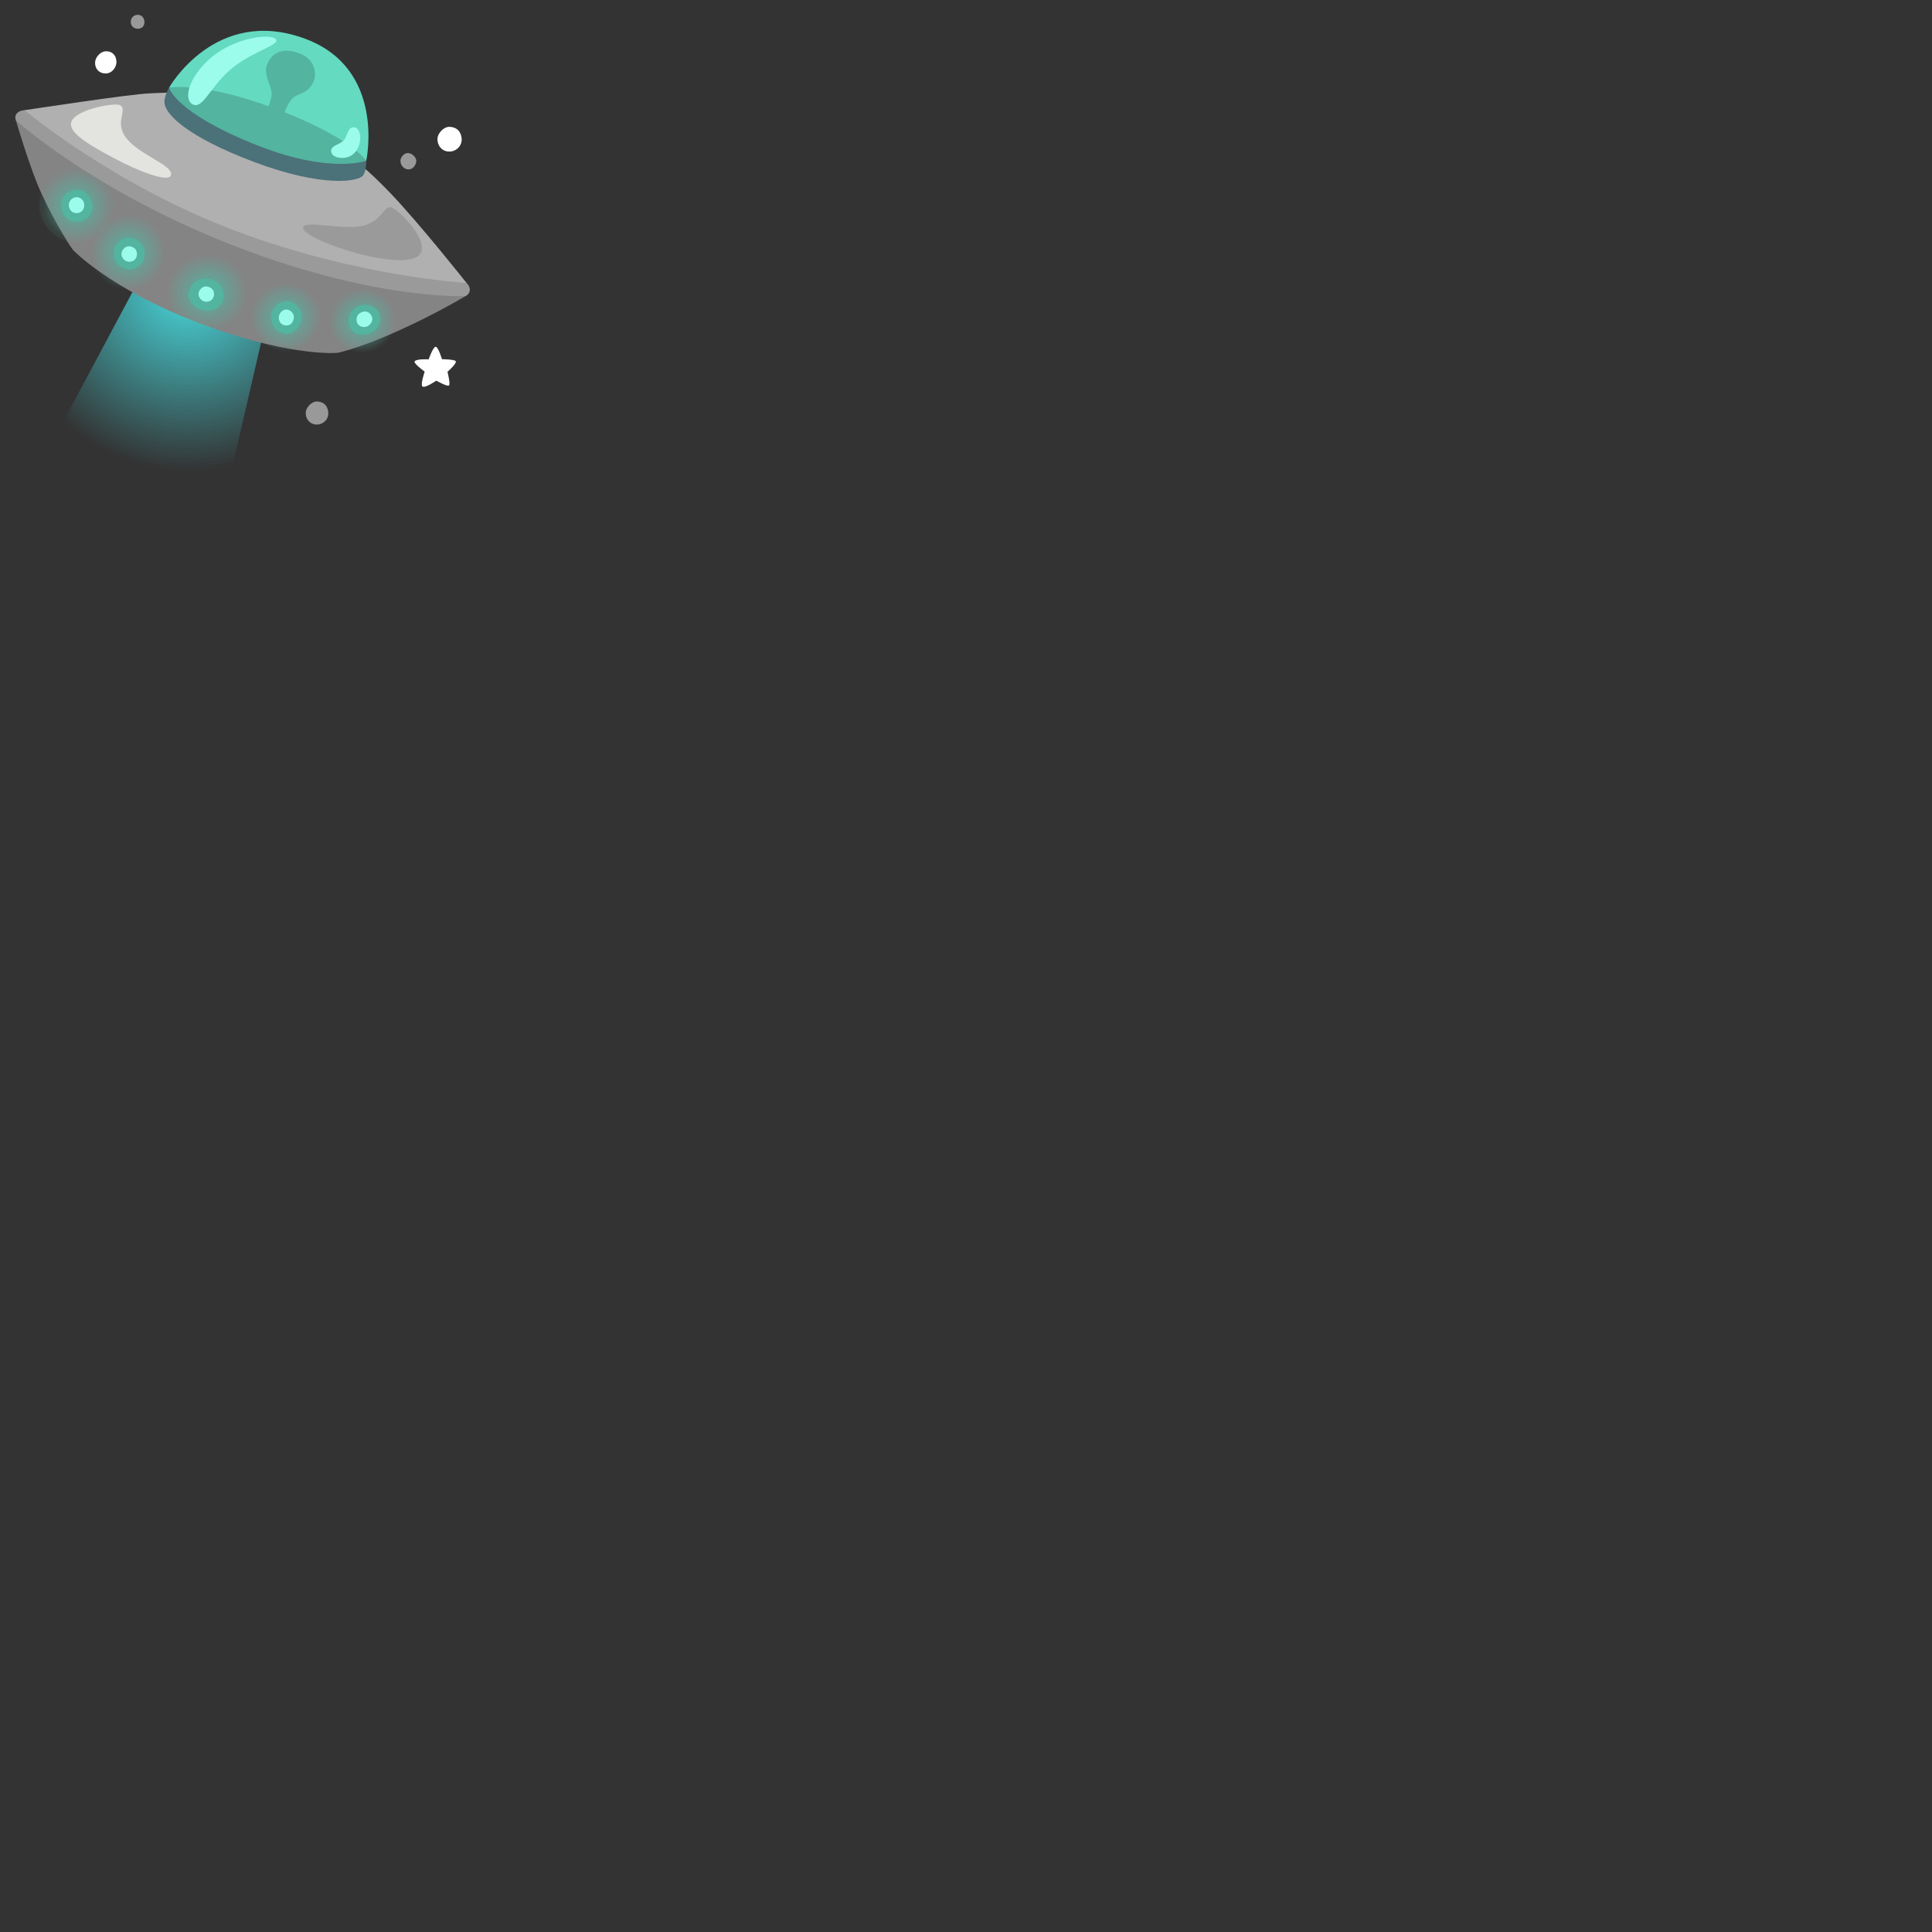 <svg xmlns="http://www.w3.org/2000/svg" version="1.1" viewBox="0 0 512 512" fill="currentColor"><rect x="0" y="0" width="512" height="512" fill="#333333" stroke="none"/><path fill="#FFF" d="M106.13 42.46c-.07 1.32.89 2.47 2.24 2.43c1.2-.04 1.99-1.41 1.95-2.3s-1.08-1.97-2.14-2.03c-1.05-.08-2 1.1-2.05 1.9m-70.96-38c-.84.93-.57 2.31.21 2.82s1.95.46 2.52-.24c.51-.63.57-1.89-.21-2.67c-.67-.68-1.98-.51-2.52.09" opacity=".5"/><path fill="#FFF" d="M113.6 95.23s1.15-3.3 1.84-3.34c.69-.04 1.69 3.3 1.69 3.3s3.42.04 3.65.54c.3.64-2.19 2.8-2.19 2.8s.81 3.23.42 3.61c-.42.42-3.38-1.27-3.38-1.27s-3.03 2.11-3.69 1.54c-.57-.5.61-3.92.61-3.92s-2.84-2.07-2.69-2.65c.23-.8 3.74-.61 3.74-.61m2.35-58.65c-.17 2 1.26 3.7 3.31 3.58c1.83-.11 3.28-1.65 3.07-3.56c-.23-2.06-1.57-2.93-3.18-2.99s-3.1 1.76-3.2 2.97M25.23 16.26c-.23 1.76.92 3.21 2.75 3.21c1.67 0 2.98-1.6 2.87-3.27c-.12-1.8-1.4-2.73-2.93-2.6c-1.42.12-2.56 1.6-2.69 2.66"/><path fill="#FFF" d="M81.04 109.17c-.16 1.87 1.17 3.45 3.09 3.34c1.7-.1 3.06-1.54 2.86-3.32c-.21-1.93-1.46-2.74-2.96-2.79c-1.5-.05-2.89 1.64-2.99 2.77" opacity=".5"/><radialGradient id="notoFlyingSaucer0" cx="50.021" cy="75.73" r="49.077" gradientUnits="userSpaceOnUse"><stop offset=".171" stop-color="#4CF9FF" stop-opacity=".7"/><stop offset="1" stop-color="#4CF9FF" stop-opacity="0"/></radialGradient><path fill="url(#notoFlyingSaucer0)" d="m36.85 74.12l-20.86 39.06l16.42 13.76h28.41l9.76-42.17z"/><path fill="#848484" d="M19.36 66.25C18.27 65 12.64 55.62 9.83 48.59S4.21 31.87 4.21 31.87l45.16 5l74.07 41.56s-7.5 4.53-17.5 9.06s-15 5.63-16.09 5.94c-1.09.31-15.03.8-38.28-8.28c-22.83-8.9-32.21-18.9-32.21-18.9"/><path fill="#9A9A9A" d="m16.3 30.12l-9.79-.92s-1.29 0-2.03.83s-.28 1.85-.28 1.85s20 18.21 55.94 32.51c38.69 15.39 63.29 14.06 63.29 14.06s1.08-.54 1.08-1.63c0-1.09-.87-1.83-.87-1.83L62.73 46.71z"/><path fill="#B0B0B0" d="M72.02 30.05c-15.98-6.85-27.35-5.47-32.35-5.31c-5 .16-33.15 4.46-33.15 4.46s23.47 19.76 55.81 31.95s61.31 13.83 61.31 13.83s-12.56-15.86-20.21-23.83c-10.28-10.7-17.19-15.01-31.41-21.1"/><path fill="#E3E3DF" d="M31.86 27.89c-1.43-.83-13.07 1.27-13.07 5.05c0 2.81 6.09 6.17 12.03 9.3c5.21 2.75 14.11 6.49 14.51 4.09c.47-2.81-9.38-5.45-12.43-10.58c-2.24-3.77.88-6.73-1.04-7.86"/><path fill="#9A9A9A" d="M103.38 54.91c-1.89.09-2.08 3.37-6.82 4.81s-14.86-1.22-16.11.25c-2.41 2.81 24.94 12.19 30.39 7.86c4.05-3.22-5.7-13-7.46-12.92"/><path fill="#4B7179" d="M44.81 23.22s-1.48 2.48-1.2 4.25c.46 2.95 6 8.77 23.63 15.42c18.26 6.88 27.79 5.26 28.99 3.6c.87-1.21.83-3.88.83-3.88L69.82 30.05z"/><path fill="#64DAC1" d="M44.81 23.22s12.3-21.77 36.06-12.95c21.52 7.99 16.19 32.34 16.19 32.34s-28.32-6.52-29.87-7.46c-1.56-.93-22.38-11.93-22.38-11.93"/><path fill="#53B4A0" d="M68.72 38.73c-22.39-8.74-23.91-15.51-23.91-15.51s8.76-1.64 27.79 5.45C92.9 36.24 97.06 42.6 97.06 42.6s-9.42 3.51-28.34-3.87"/><path fill="#53B4A0" d="M70.84 29.03s1.44-3.29 1.11-4.8c-.55-2.49-2.14-4.91-1.11-7.29c1.48-3.42 4.57-4.3 8.59-2.77c3.88 1.48 4.7 5.17 3.6 7.57c-1.48 3.23-3.78 2.77-5.45 4.25c-1.42 1.26-2.49 4.71-2.49 4.71z"/><path fill="#9CFCEC" d="M51.23 27.74c2.41.97 4.2-3.92 8.89-8.44c5.57-5.37 13.66-7.13 13.11-8.7c-.63-1.86-10.74-.97-17.33 4.72c-6.23 5.39-7.35 11.33-4.67 12.42m36.53 12.21c-.13 1.92 3.65 2.62 5.69 1.02c2.73-2.13 2.5-7.02.45-7.23c-1.92-.19-1.66 2.43-2.94 3.58s-3.1 1.2-3.2 2.63"/><radialGradient id="notoFlyingSaucer1" cx="33.977" cy="66.889" r="9.882" gradientUnits="userSpaceOnUse"><stop offset="0" stop-color="#53B4A0"/><stop offset="1" stop-color="#53B4A0" stop-opacity="0"/></radialGradient><ellipse cx="33.98" cy="66.89" fill="url(#notoFlyingSaucer1)" rx="9.78" ry="9.99"/><radialGradient id="notoFlyingSaucer2" cx="54.899" cy="77.63" r="10.812" gradientTransform="matrix(1 0 0 .942 0 4.49)" gradientUnits="userSpaceOnUse"><stop offset="0" stop-color="#53B4A0"/><stop offset="1" stop-color="#53B4A0" stop-opacity="0"/></radialGradient><ellipse cx="54.9" cy="77.63" fill="url(#notoFlyingSaucer2)" rx="11.02" ry="10.6"/><radialGradient id="notoFlyingSaucer3" cx="76.289" cy="83.281" r="9.882" gradientTransform="matrix(.947 0 0 .922 3.509 7.294)" gradientUnits="userSpaceOnUse"><stop offset="0" stop-color="#53B4A0"/><stop offset="1" stop-color="#53B4A0" stop-opacity="0"/></radialGradient><ellipse cx="75.74" cy="84.05" fill="url(#notoFlyingSaucer3)" rx="9.26" ry="9.2"/><radialGradient id="notoFlyingSaucer4" cx="96.075" cy="85.196" r="8.971" gradientTransform="matrix(.96 -.281 .264 .903 -18.681 35.09)" gradientUnits="userSpaceOnUse"><stop offset="0" stop-color="#53B4A0"/><stop offset="1" stop-color="#53B4A0" stop-opacity="0"/></radialGradient><path fill="url(#notoFlyingSaucer4)" d="M104.76 82.53c1.35 4.63-1.45 9.52-6.27 10.93s-9.82-1.2-11.17-5.83c-1.35-4.63 1.45-9.52 6.27-10.93c4.81-1.41 9.81 1.2 11.17 5.83"/><radialGradient id="notoFlyingSaucer5" cx="20.301" cy="54.059" r="10.382" gradientUnits="userSpaceOnUse"><stop offset="0" stop-color="#53B4A0" stop-opacity=".7"/><stop offset="1" stop-color="#53B4A0" stop-opacity="0"/></radialGradient><ellipse cx="20.3" cy="54.06" fill="none" stroke="url(#notoFlyingSaucer5)" stroke-miterlimit="10" rx="9.78" ry="9.99"/><path fill="#53B4A0" d="M31.43 64.13c-1.76 1.86-1.72 4.82.47 6.44c2.12 1.57 4.48.63 5.57-.71s1.26-4.24-.47-5.73c-1.72-1.49-4.24-1.41-5.57 0"/><path fill="#9CFCEC" d="M32.76 65.94c-.74.8-.83 2 .16 2.91c.94.86 2.43.55 2.98-.24c.67-.96.47-2.36-.39-2.91c-.86-.55-1.88-.71-2.75.24"/><path fill="#53B4A0" d="M50.2 76.69c-.94 2.28.63 4.79 3.53 5.5c2.54.62 4.87-.63 5.42-2.91c.51-2.13-.59-4.61-3.3-5.26c-2.28-.55-4.61.15-5.65 2.67"/><path fill="#9CFCEC" d="M53.18 76.58c-.74.79-.83 1.98.16 2.87c.94.85 2.43.54 2.98-.23c.67-.94.47-2.33-.39-2.87c-.87-.55-1.89-.7-2.75.23"/><path fill="#53B4A0" d="M73.17 81.03c-1.82 1.6-1.82 4.46.06 6.3c1.64 1.6 4.02 1.49 5.54-.27c1.42-1.65 1.76-4.29.01-6c-1.48-1.44-3.59-1.8-5.61-.03"/><path fill="#9CFCEC" d="M77.27 82.65c-.76-.78-1.92-.91-2.83.07c-.87.94-.61 2.49.13 3.08c.91.72 2.28.56 2.84-.32c.57-.86.75-1.91-.14-2.83"/><path fill="#53B4A0" d="M97.34 80.83c-2.37-.42-4.65 1.28-4.96 3.8c-.27 2.2 1.27 3.93 3.59 4.02c2.17.09 4.47-1.22 4.76-3.56c.23-1.98-.76-3.8-3.39-4.26"/><path fill="#9CFCEC" d="M94.49 84.65c-.03 1.1.69 2.04 2.04 2.02c1.3-.02 2.23-1.28 2.14-2.24c-.12-1.17-1.19-2.06-2.22-1.86s-1.92.79-1.96 2.08"/><radialGradient id="notoFlyingSaucer6" cx="19.846" cy="54.903" r="9.882" gradientTransform="rotate(-56.933 19.661 54.439)" gradientUnits="userSpaceOnUse"><stop offset="0" stop-color="#53B4A0"/><stop offset="1" stop-color="#53B4A0" stop-opacity="0"/></radialGradient><path fill="url(#notoFlyingSaucer6)" d="M25.49 46.34c4.62 3.01 5.98 9.12 3.03 13.64s-9.08 5.75-13.7 2.74c-4.62-3.01-5.98-9.12-3.03-13.64s9.07-5.75 13.7-2.74"/><path fill="#53B4A0" d="M18.79 50.62c-2.36.98-3.12 3.32-2.2 5.57c.86 2.12 3.06 3.06 5.18 2.36s3.53-3.14 2.36-5.65c-1.15-2.45-3.46-3.06-5.34-2.28"/><path fill="#9CFCEC" d="M19.15 52.63c-.99.64-1.2 1.98-.49 3.04s2.19.99 2.97.35c.78-.64.99-2.12.21-3.04c-.78-.92-1.89-.87-2.69-.35"/></svg>